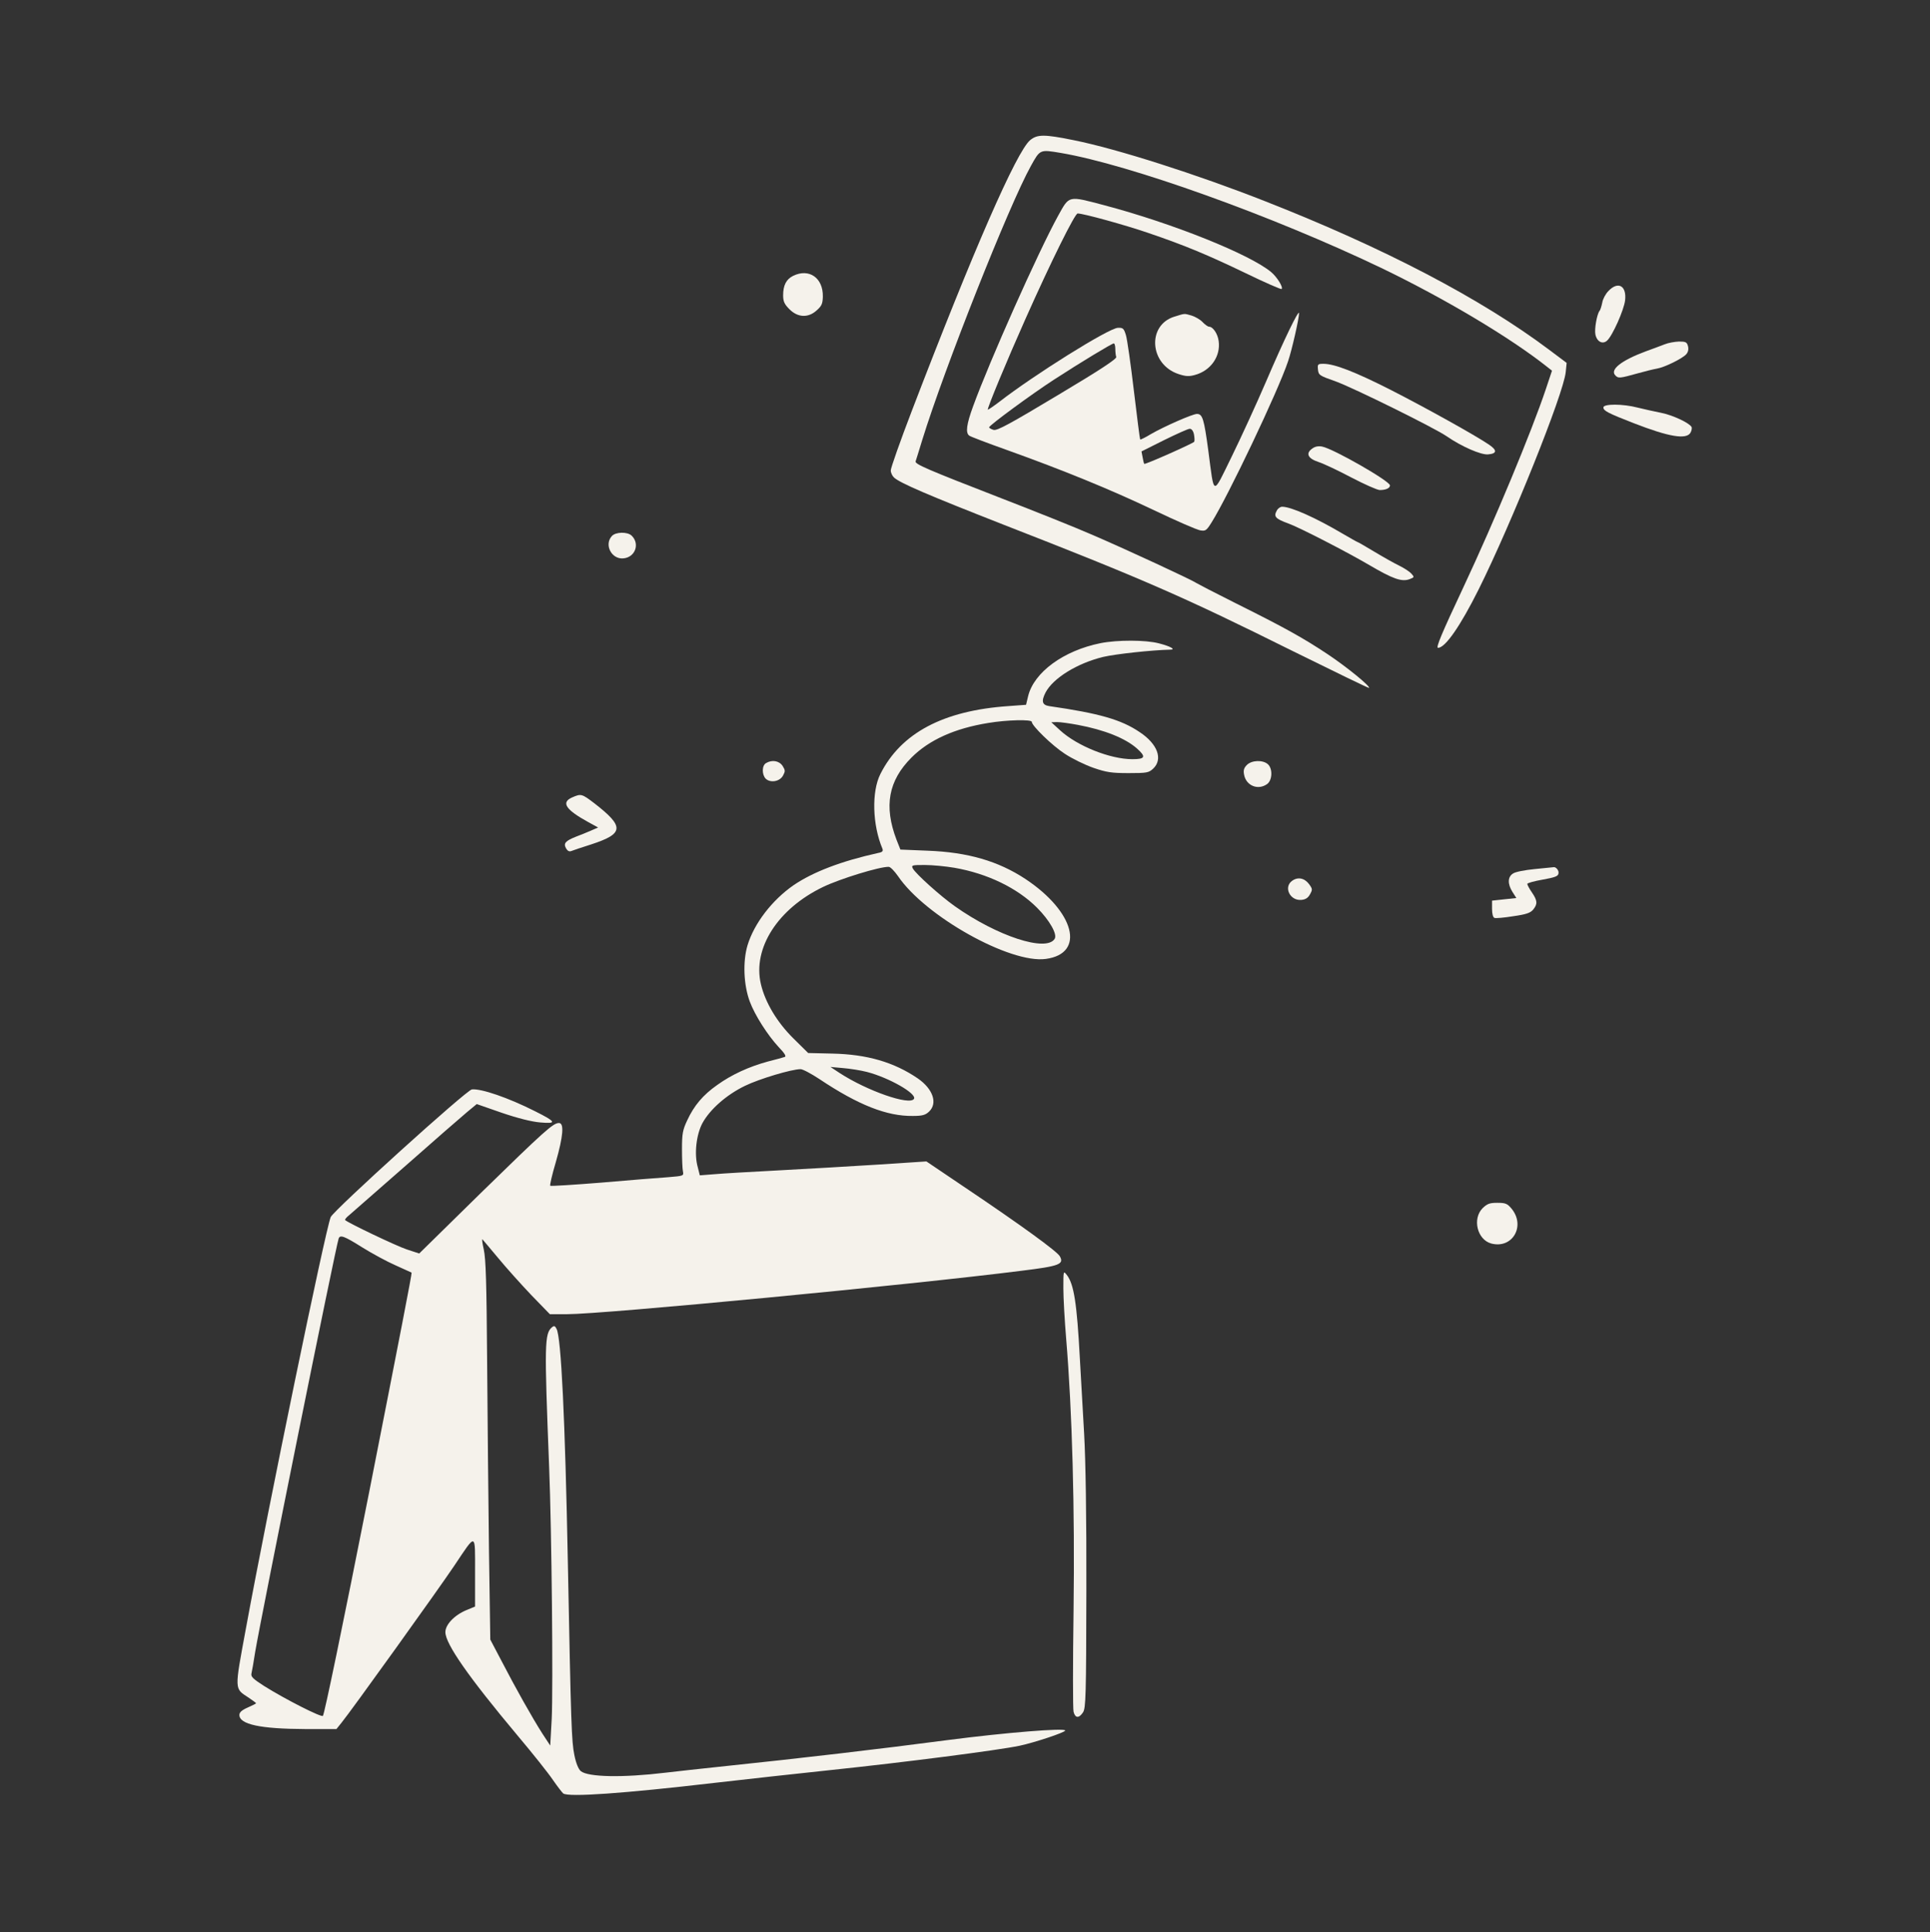 <?xml version="1.0" standalone="no"?>
<!DOCTYPE svg PUBLIC "-//W3C//DTD SVG 20010904//EN"
 "http://www.w3.org/TR/2001/REC-SVG-20010904/DTD/svg10.dtd">
<svg version="1.0" xmlns="http://www.w3.org/2000/svg"
 width="1040pt" height="1041pt" viewBox="0 0 1040 1041"
 preserveAspectRatio="xMidYMid meet">

<rect x="0" y="0" width="1040" height="1041" fill="#333333" stroke="none"/>

<g transform="translate(0,1041) scale(0.1,-0.1)"
fill="#F5F2EB" stroke="none">
<path d="M5551 9655 c-74 -63 -305 -591 -637 -1457 -63 -164 -114 -309 -114
-322 0 -13 8 -30 18 -39 33 -30 185 -95 588 -253 757 -295 974 -390 1563 -683
223 -110 406 -199 408 -197 9 8 -120 113 -222 181 -134 89 -231 143 -496 275
-112 56 -208 106 -214 110 -18 14 -376 180 -555 257 -96 42 -319 131 -495 199
-402 156 -467 184 -461 199 2 7 19 59 36 116 118 382 467 1263 585 1475 50 90
48 89 162 70 370 -63 1135 -337 1723 -618 345 -166 699 -377 899 -536 l24 -19
-33 -99 c-76 -227 -276 -709 -445 -1069 -116 -247 -149 -325 -136 -325 39 0
120 117 219 315 178 358 457 1053 469 1170 l5 50 -96 72 c-367 275 -887 547
-1529 799 -366 144 -797 282 -1032 329 -158 32 -195 32 -234 0z"/>
<path d="M5702 9248 c-108 -196 -370 -784 -458 -1026 -36 -98 -42 -144 -21
-159 6 -5 98 -40 202 -77 304 -109 554 -211 790 -323 121 -58 234 -107 252
-110 29 -5 34 -2 62 43 88 140 358 706 412 868 20 58 60 234 59 259 -1 22 -81
-143 -177 -367 -52 -121 -136 -304 -186 -406 -105 -214 -93 -217 -126 33 -23
170 -31 197 -61 197 -24 0 -178 -68 -249 -109 -29 -18 -55 -30 -57 -29 -2 2
-17 121 -34 263 -17 143 -36 278 -43 300 -11 36 -16 40 -43 39 -50 -2 -451
-253 -638 -398 -33 -25 -61 -44 -63 -43 -5 5 103 265 202 487 139 312 267 570
282 570 31 0 255 -62 378 -104 203 -69 324 -120 528 -218 103 -50 190 -88 193
-85 10 9 -24 64 -56 91 -115 96 -531 263 -902 361 -194 51 -185 53 -246 -57z
m308 -717 c0 -16 2 -36 5 -44 4 -10 -87 -70 -315 -206 -257 -154 -326 -192
-346 -187 -13 4 -24 10 -24 14 1 11 231 180 350 257 145 94 312 195 322 195 4
0 8 -13 8 -29z m424 -462 c3 -17 4 -34 1 -39 -6 -9 -265 -124 -269 -119 -2 2
-6 18 -9 36 l-6 31 122 61 c67 33 129 61 138 61 10 0 19 -11 23 -31z"/>
<path d="M4274 8924 c-37 -18 -54 -51 -54 -105 0 -33 7 -48 34 -75 45 -45 101
-48 147 -6 27 24 32 36 33 74 2 101 -74 154 -160 112z"/>
<path d="M8667 8842 c-15 -15 -30 -43 -33 -62 -4 -19 -10 -40 -15 -45 -14 -19
-28 -98 -22 -127 8 -39 39 -55 63 -33 29 26 91 165 97 217 9 79 -38 105 -90
50z"/>
<path d="M6328 8704 c-148 -46 -134 -257 22 -309 39 -13 57 -14 89 -5 85 23
139 100 128 182 -5 40 -31 78 -52 78 -6 0 -22 11 -35 25 -13 14 -40 29 -59 35
-42 12 -34 12 -93 -6z"/>
<path d="M8970 8555 c-19 -7 -65 -25 -102 -38 -132 -49 -195 -99 -163 -130 16
-16 21 -16 125 13 36 10 80 21 98 24 42 7 137 54 158 77 11 12 14 27 10 44 -6
22 -12 25 -49 25 -23 -1 -58 -7 -77 -15z"/>
<path d="M7102 8419 c3 -30 8 -33 96 -64 96 -35 528 -248 597 -295 81 -56 185
-101 223 -98 49 4 51 22 5 53 -72 49 -338 197 -528 294 -195 99 -305 141 -363
141 -31 0 -33 -2 -30 -31z"/>
<path d="M8640 8215 c0 -18 25 -31 164 -85 190 -74 285 -90 306 -50 6 11 8 25
5 30 -14 23 -103 64 -164 76 -36 7 -93 20 -126 28 -80 21 -185 21 -185 1z"/>
<path d="M7072 7994 c-38 -26 -25 -54 33 -73 28 -9 108 -47 178 -84 71 -37
139 -67 152 -67 33 0 55 10 55 25 0 23 -304 197 -365 209 -20 4 -38 1 -53 -10z"/>
<path d="M6880 7659 c-18 -32 -7 -44 62 -69 59 -21 317 -154 438 -225 126 -74
174 -91 216 -75 26 10 26 11 9 30 -10 11 -38 29 -64 42 -25 12 -86 46 -134 75
-48 29 -90 53 -92 53 -2 0 -39 21 -82 46 -144 85 -276 144 -324 144 -10 0 -23
-9 -29 -21z"/>
<path d="M3297 7522 c-43 -47 -1 -127 63 -120 63 6 89 78 44 122 -22 22 -87
21 -107 -2z"/>
<path d="M5930 6945 c-199 -40 -359 -157 -390 -286 l-11 -46 -95 -7 c-351 -24
-579 -145 -690 -366 -48 -95 -43 -274 11 -402 5 -13 0 -19 -22 -23 -199 -44
-351 -102 -457 -174 -115 -80 -212 -205 -248 -324 -26 -88 -21 -212 12 -302
28 -75 96 -181 156 -246 32 -33 42 -50 33 -53 -8 -3 -49 -14 -92 -25 -102 -28
-194 -70 -272 -126 -77 -54 -125 -111 -162 -191 -24 -51 -28 -71 -28 -154 0
-52 2 -106 5 -120 5 -25 4 -25 -80 -32 -47 -3 -208 -16 -358 -29 -150 -12
-275 -20 -277 -17 -3 3 10 60 30 127 40 140 46 211 17 211 -31 0 -77 -41 -420
-376 l-333 -327 -67 22 c-55 18 -315 142 -332 158 -3 3 7 15 21 26 14 12 151
132 305 267 153 135 302 265 331 289 l52 43 135 -47 c88 -30 161 -48 207 -52
92 -8 87 3 -29 61 -143 72 -288 122 -339 117 -28 -2 -747 -653 -761 -688 -30
-75 -337 -1563 -457 -2217 -62 -336 -63 -321 15 -372 22 -15 40 -28 40 -30 0
-2 -20 -12 -45 -23 -32 -14 -45 -26 -45 -40 0 -51 113 -75 354 -76 l169 0 28
35 c45 54 524 721 607 845 120 179 112 181 112 -35 l0 -185 -46 -19 c-65 -27
-114 -78 -114 -119 0 -63 125 -242 389 -557 81 -96 167 -204 191 -240 25 -36
50 -68 55 -72 28 -21 326 0 815 57 162 19 448 50 635 70 381 40 889 105 1009
130 80 17 246 72 246 82 0 15 -321 -11 -630 -51 -371 -49 -811 -100 -1195
-140 -132 -14 -280 -30 -328 -36 -232 -28 -417 -24 -457 8 -13 11 -26 42 -35
87 -15 74 -18 156 -35 1035 -15 777 -36 1216 -61 1261 -8 16 -13 18 -24 9 -41
-34 -42 -87 -16 -750 14 -346 22 -1193 14 -1360 l-8 -144 -42 64 c-55 86 -146
248 -220 391 l-61 116 -7 474 c-3 261 -8 719 -10 1019 -3 432 -7 558 -18 608
-8 35 -11 60 -7 55 4 -4 42 -50 85 -101 42 -51 122 -140 177 -198 l101 -104
93 0 c195 0 1851 158 2449 234 204 25 230 35 206 78 -14 26 -208 167 -513 372
l-206 139 -259 -17 c-142 -9 -382 -23 -533 -31 -151 -8 -310 -17 -352 -21
l-77 -6 -11 44 c-20 70 -8 175 25 237 41 75 130 153 229 201 78 38 252 90 300
90 12 0 57 -24 101 -53 211 -141 365 -201 504 -199 51 0 68 5 87 23 48 45 22
122 -60 179 -129 88 -274 130 -461 134 l-130 3 -80 79 c-88 87 -152 194 -175
293 -45 193 92 406 336 523 92 44 303 109 353 108 9 0 31 -23 50 -50 146 -216
605 -473 797 -446 214 29 156 254 -111 431 -146 96 -310 144 -527 152 l-146 6
-21 53 c-69 181 -44 318 81 443 95 95 233 157 413 186 101 17 235 20 235 6 0
-21 110 -128 178 -172 39 -26 109 -60 155 -76 70 -24 98 -28 189 -28 99 0 108
2 132 24 54 51 24 133 -73 197 -99 67 -217 101 -488 140 -37 6 -43 26 -19 73
41 78 171 158 311 192 69 16 265 37 360 39 34 0 3 18 -60 34 -72 19 -224 19
-315 1z m-123 -440 c145 -27 256 -72 318 -126 52 -46 47 -59 -23 -59 -120 0
-297 71 -389 155 l-48 44 31 1 c18 0 68 -7 111 -15z m-664 -770 c178 -31 339
-109 445 -215 68 -68 111 -144 95 -168 -45 -72 -309 14 -538 176 -78 55 -210
174 -226 203 -9 18 -5 19 64 19 41 0 113 -7 160 -15z m-471 -1100 c119 -31
270 -117 253 -145 -23 -37 -252 43 -400 139 l-50 33 67 -6 c37 -3 95 -12 130
-21z m-2720 -945 c53 -33 134 -77 180 -97 45 -20 84 -38 86 -39 3 -2 -63 -341
-229 -1184 -144 -728 -241 -1195 -249 -1204 -9 -9 -202 89 -317 161 -59 38
-72 50 -68 67 3 12 12 64 20 116 32 191 434 2184 450 2228 8 21 30 13 127 -48z"/>
<path d="M4128 6299 c-23 -13 -23 -62 -2 -84 25 -24 75 -16 93 16 13 24 13 29
-2 53 -19 28 -57 34 -89 15z"/>
<path d="M6719 6289 c-16 -16 -20 -29 -15 -53 11 -59 75 -85 124 -50 28 20 31
83 4 107 -27 24 -87 22 -113 -4z"/>
<path d="M3083 6114 c-61 -27 -35 -66 87 -133 l53 -29 -39 -17 c-21 -9 -57
-24 -79 -32 -58 -23 -70 -36 -55 -63 8 -14 17 -19 28 -15 9 4 58 20 108 36
177 58 180 95 16 222 -67 51 -71 52 -119 31z"/>
<path d="M8270 5728 c-52 -5 -105 -15 -117 -24 -29 -18 -30 -56 -3 -99 l21
-33 -66 -7 -65 -7 0 -44 c0 -27 5 -46 13 -49 6 -3 52 1 101 9 71 10 93 18 108
36 24 30 23 48 -7 92 -14 20 -25 41 -25 46 0 5 37 15 82 23 66 12 84 18 86 33
4 16 -14 38 -28 34 -3 0 -48 -5 -100 -10z"/>
<path d="M6963 5665 c-48 -34 -12 -109 50 -103 22 2 36 11 46 30 14 25 14 29
-5 55 -25 33 -60 40 -91 18z"/>
<path d="M7989 3901 c-56 -57 -29 -169 46 -190 115 -31 188 95 109 189 -22 26
-32 30 -76 30 -41 0 -54 -5 -79 -29z"/>
<path d="M5730 3470 c0 -52 7 -174 15 -270 33 -396 47 -921 40 -1465 -4 -286
-4 -532 0 -547 9 -35 29 -36 51 -3 15 23 17 89 18 653 1 406 -4 704 -12 847
-7 121 -17 303 -23 405 -16 300 -32 401 -70 451 -19 24 -19 24 -19 -71z"/>
</g>
</svg>
